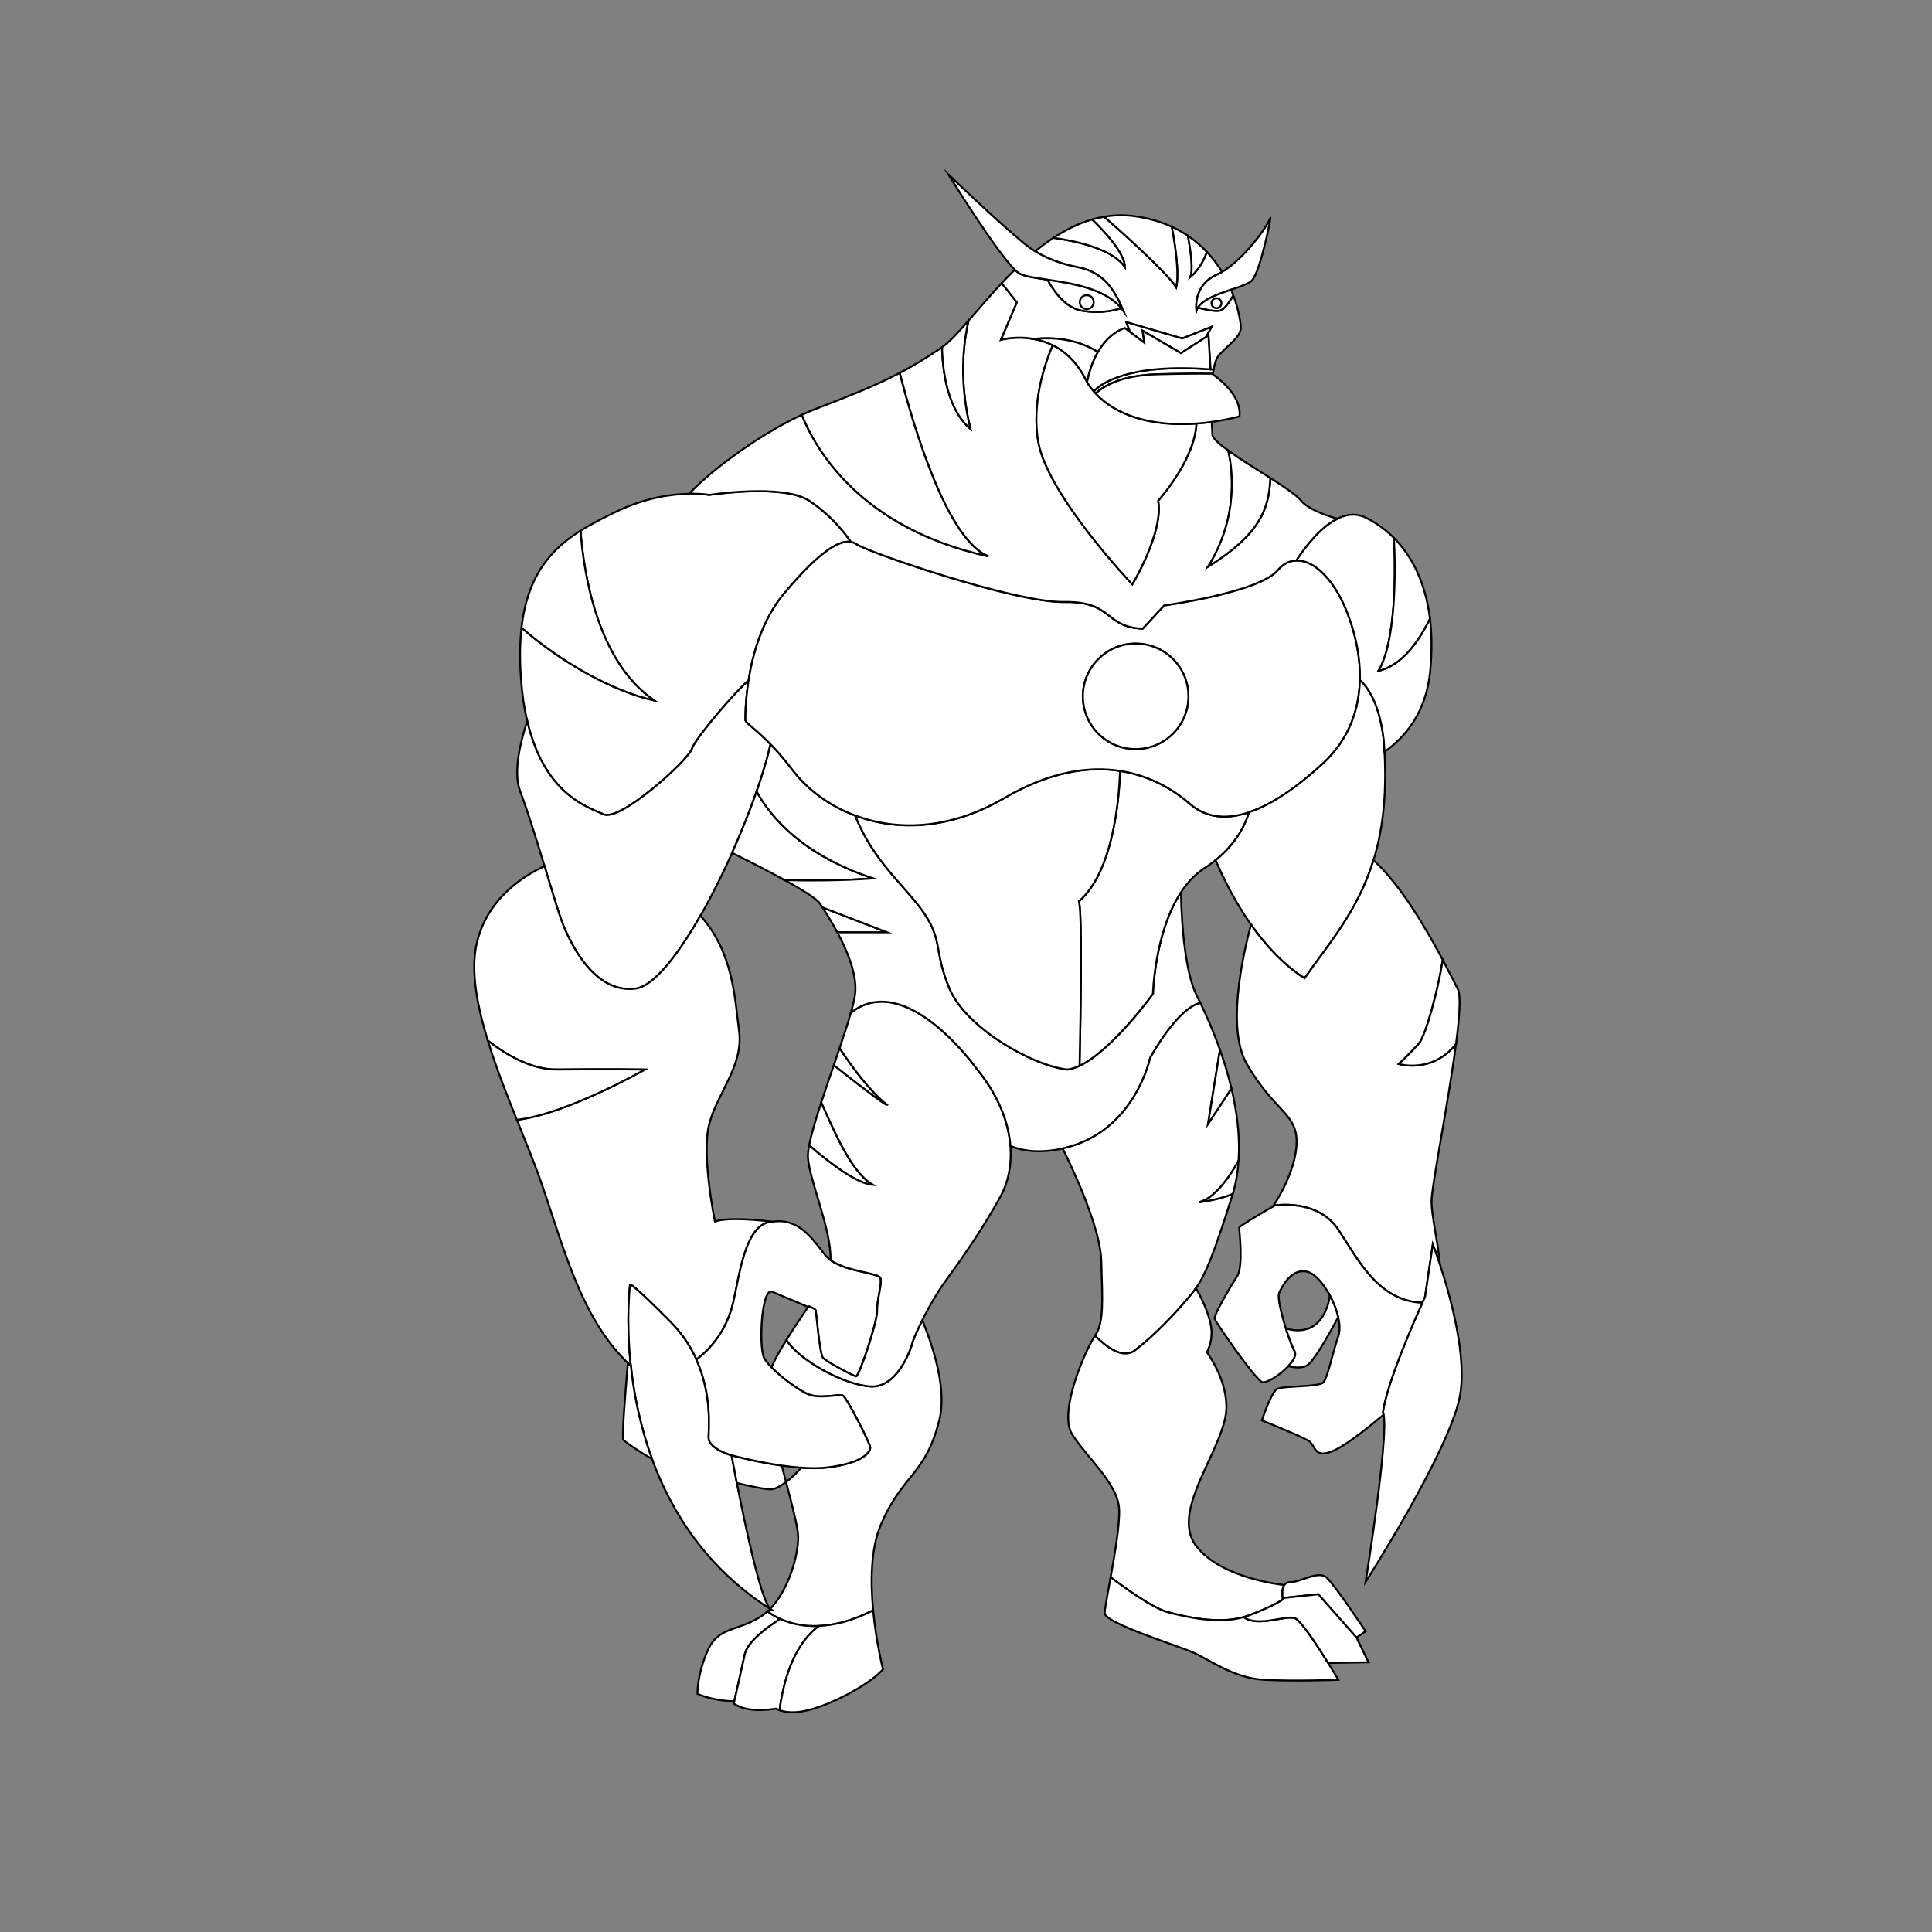 <?xml version="1.0" encoding="utf-8"?>
<!-- Generator: Adobe Illustrator 25.2.0, SVG Export Plug-In . SVG Version: 6.00 Build 0)  -->
<svg version="1.1" baseProfile="tiny" id="Layer_1" xmlns="http://www.w3.org/2000/svg" xmlns:xlink="http://www.w3.org/1999/xlink"
	 x="0px" y="0px" viewBox="0 0 1000 1000" overflow="visible" xml:space="preserve">
<rect x="0" y="0" width="1000" height="1000" fill="#808080" stroke="none"/>
<path fill="#FFFFFF" stroke="#000000" stroke-miterlimit="10" d="M440.42,280.49c-6.38-1.04-16.76,5.55-34.41,26.5
	c-11.47,13.59-16.43,31.52-18.58,45.23c-7.05,5.94-27.72,30.2-29.26,35.29c-1.78,5.95-37.44,38.04-45.75,34.01
	c-7.14-3.46-30.44-9.39-39.55-48.28v-0.01c-1.51-6.46-2.64-13.84-3.24-22.27c-0.7-9.89-0.55-18.51,0.31-26.06
	c20.19,17.61,46.79,32.76,68.62,37.65c-29.37-20.17-36.42-65.47-38.1-87.85c5.7-3.59,11.78-6.61,17.89-9.6
	c15.56-7.6,29.5-9.38,38.45-9.52c6.43-0.13,10.28,0.6,10.28,0.6s38.04-5.94,51.7,2.98C432.46,268.06,440.42,280.49,440.42,280.49z"
	/>
<path fill="#FFFFFF" stroke="#000000" stroke-miterlimit="10" d="M338.56,362.54c-21.83-4.89-48.43-20.04-68.62-37.65
	c3.11-27.31,15.47-40.74,30.52-50.2C302.14,297.07,309.19,342.38,338.56,362.54z"/>
<path fill="#FFFFFF" stroke="#000000" stroke-miterlimit="10" d="M398.85,385.25c-1.68,7.28-4.15,15.57-7.21,24.37
	c-3.55,10.23-7.9,21.12-12.7,31.84c-5.09,11.37-10.68,22.55-16.39,32.51c-11.92,20.87-24.3,36.5-33.47,37.74
	c-21.99,2.98-35.06-24.96-39.23-37.44c-1.81-5.41-4.74-15.22-7.99-25.92c-4.25-13.94-9.04-29.45-12.65-38.85
	c-3.65-9.52-0.06-24.87,3.68-36.26c9.12,38.89,32.41,44.81,39.55,48.28c8.32,4.03,43.98-28.06,45.75-34.01
	c1.54-5.09,22.21-29.35,29.26-35.29c-1.74,11.15-1.63,19.51-1.63,20.43C385.81,374.12,390.87,377.05,398.85,385.25z"/>
<path fill="#FFFFFF" stroke="#000000" stroke-miterlimit="10" d="M399.77,632.35c-14.85,0.59-17.23,30.9-20.79,43.96
	c-3.58,13.08-11.29,21.99-18.43,27.33c-0.03,0.03-0.06,0.05-0.09,0.06c-2.94-6.55-7.19-13.19-13.28-19.37
	c-23.17-23.47-21.09-19.02-21.09-19.02s-2.16,17.14,0.4,41.33c-0.12-0.01-0.26-0.01-0.4-0.03c-0.38-0.35-0.75-0.7-1.11-1.08
	c-24.71-23.81-33.54-61.22-45.24-94.59c-3.23-9.19-7.64-19.93-12.22-31.34c25.87-2.98,66.21-26.02,66.21-26.02s-18.34-0.29-45.68,0
	c-12.45,0.14-25.27-7.04-35.54-14.9c-5.55-18.07-8.77-35.41-6.05-48.97c4.96-24.83,25.71-36.97,35.39-41.38
	c3.25,10.7,6.18,20.51,7.99,25.92c4.16,12.48,17.23,40.41,39.23,37.44c9.18-1.24,21.56-16.87,33.47-37.74
	c17.12,19.08,17.78,43.05,20.01,59.72c2.38,17.83-11.29,32.1-15.46,48.14c-4.16,16.04,2.98,50.52,2.98,50.52
	S374.81,629.37,399.77,632.35z"/>
<path fill="#FFFFFF" stroke="#000000" stroke-miterlimit="10" d="M333.73,553.6c0,0-40.34,23.05-66.21,26.02
	c-5.29-13.18-10.82-27.26-15-40.93c10.27,7.87,23.08,15.04,35.54,14.9C315.38,553.31,333.73,553.6,333.73,553.6z"/>
<path fill="#FFFFFF" stroke="#000000" stroke-miterlimit="10" d="M398.48,832.68c-32.47-20.84-50.78-49.63-60.96-77.44
	c-6.33-17.28-9.53-34.19-11.04-48.59c-2.56-24.18-0.4-41.33-0.4-41.33s-2.08-4.45,21.09,19.02c6.09,6.18,10.34,12.82,13.28,19.37
	c8.27,18.36,6.33,35.97,6.33,40.35c0,5.01,8.49,8.14,11.13,8.98c0,0,0.03,0.01,0.08,0.03c0.04,0.01,0.08,0.03,0.13,0.04
	c0.36,0.11,0.56,0.17,0.56,0.17s1.05,5.81,2.71,14.32C385.54,788.77,393.5,826.62,398.48,832.68z"/>
<path fill="#FFFFFF" stroke="#000000" stroke-miterlimit="10" d="M337.53,755.24c-6.63-3.85-14.22-9.05-14.9-9.99
	c-0.9-1.25,1.55-30.45,2.35-39.7c0.36,0.38,0.74,0.73,1.11,1.08c0.14,0.01,0.28,0.01,0.4,0.03
	C328,721.05,331.2,737.96,337.53,755.24z"/>
<path fill="#FFFFFF" stroke="#000000" stroke-miterlimit="10" d="M403.89,837.91c-7.13,4.55-16.98,11.87-18.38,18.31
	c-1.03,4.75-3.31,14.87-5.45,24.36c-0.64-0.01-1.26-0.04-1.88-0.08c-10.5-0.58-17.18-3.78-17.18-3.78s-0.23-10.03,5.35-22.51
	c5.56-12.48,15.16-9.58,27.63-17.61c1.18-0.75,2.29-1.63,3.35-2.6C398.32,834.8,400.52,836.39,403.89,837.91z"/>
<path fill="#FFFFFF" stroke="#000000" stroke-miterlimit="10" d="M406.85,767.07c-2.79,2.09-5.41,3.51-7.08,3.74
	c-2.76,0.38-12.07-1.69-18.38-3.21c-1.66-8.5-2.71-14.32-2.71-14.32s-0.2-0.06-0.56-0.17c1.66,0.44,13.48,3.61,26.51,5.46v0.01
	C405.37,761.45,406.12,764.29,406.85,767.07z"/>
<path fill="#FFFFFF" stroke="#000000" stroke-miterlimit="10" d="M423.92,841.57c-7.15,5.2-16.83,17.03-20.43,43.61
	c-0.68-0.24-1.29-0.51-1.81-0.81h-0.01c-11.65,1.85-18.22-0.1-21.88-2.59c0.1-0.4,0.19-0.8,0.28-1.2
	c2.14-9.49,4.43-19.61,5.45-24.36c1.4-6.44,11.25-13.75,18.38-18.31C408.46,839.99,415.19,841.94,423.92,841.57z"/>
<path fill="#FFFFFF" stroke="#000000" stroke-miterlimit="10" d="M486.24,734.78c-7.13,28.96-18.94,27.85-30.29,54.37
	c-5.3,12.4-5.41,29.57-4.01,44.35c-10.87,5.56-20.23,7.74-28.02,8.07c-8.73,0.38-15.46-1.58-20.03-3.65
	c-3.36-1.53-5.56-3.11-6.55-3.9c0.43-0.39,0.85-0.79,1.25-1.21c0.41,0.48,0.81,0.71,1.19,0.7c-0.39-0.24-0.76-0.49-1.15-0.74
	c9.49-9.75,14.52-27.48,14.52-37.15c0-4.44-2.9-15.69-6.29-28.55c2.7-2,5.54-4.63,7.83-7.4c4.9,0.35,9.64,0.38,13.77-0.15
	c18.87-2.38,21.98-8.22,21.98-10.28c0-2.05-12.18-25.82-14.1-26.86c-1.94-1.05-11.89,1.93-18.13-0.75
	c-4.7-2.01-13.6-8.4-18.93-13.92c1.9-4.34,4.69-9.19,7.82-14.19c6.49,10.53,29.71,23.26,43.5,24.1
	c14.72,0.9,21.39-21.62,21.39-21.62c0-0.93,2.09-6.08,5.4-12.68C483.99,699.59,489.89,719.91,486.24,734.78z"/>
<path fill="#FFFFFF" stroke="#000000" stroke-miterlimit="10" d="M457.04,864.02c-7.35,8.47-30.97,20.73-43.68,22.07
	c-4.35,0.46-7.55-0.05-9.88-0.91c3.6-26.58,13.28-38.41,20.43-43.61c7.79-0.33,17.16-2.5,28.02-8.07
	C453.52,850.32,457.04,864.02,457.04,864.02z"/>
<path fill="#FFFFFF" stroke="#000000" stroke-miterlimit="10" d="M451.94,613.33c-8.17-0.49-22.04-10.93-33.11-20.48
	c1.09-5.71,3.44-13.62,6.26-22.27C431.03,583.52,440.25,606.78,451.94,613.33z"/>
<path fill="#FFFFFF" stroke="#000000" stroke-miterlimit="10" d="M459.19,571.88c-0.73,0.63-17.61-12.57-27.62-20.49
	c1.03-3,2.04-5.98,3.01-8.87C441.02,552.25,450.4,565.02,459.19,571.88z"/>
<path fill="#FFFFFF" stroke="#000000" stroke-miterlimit="10" d="M395.46,702.76c0.7,1.44,2.06,3.15,3.8,4.95
	c5.33,5.51,14.23,11.9,18.93,13.92c6.24,2.68,16.19-0.3,18.13,0.75c1.93,1.04,14.1,24.81,14.1,26.86c0,2.06-3.11,7.9-21.98,10.28
	c-4.13,0.53-8.87,0.5-13.77,0.15c-3.33-0.24-6.74-0.63-10.05-1.09v-0.01c-13.03-1.85-24.85-5.03-26.51-5.46
	c-0.05-0.01-0.09-0.03-0.13-0.04c-0.05-0.01-0.08-0.03-0.08-0.03c-2.64-0.84-11.13-3.96-11.13-8.98c0-4.38,1.94-21.99-6.33-40.35
	c0.03-0.01,0.06-0.04,0.09-0.06c7.14-5.34,14.85-14.25,18.43-27.33c3.56-13.07,5.94-43.38,20.79-43.96
	c13.52-2.09,20.51,8.47,27.33,17.23c0.63,0.8,1.78,1.81,2.76,2.59c0,0.01,0,0.01,0,0.03c0.14,0.1,0.28,0.2,0.41,0.29
	c8.6,5.91,24.72,6.28,25.5,9.13c0.89,3.26-1.93,10.99-1.78,16.94c0.14,5.94-9.37,34.01-10.85,33.86
	c-1.49-0.14-15.59-7.72-17.23-9.65c-1.64-1.93-3.41-22.88-3.71-24.51c-0.09-0.45-1.36-1.18-3.3-2.05c-0.09,0.14-0.17,0.28-0.26,0.41
	c-0.13-0.05-0.25-0.11-0.38-0.16c-5.34-2.36-14.58-6.1-18.49-7.85C394.12,666.07,392.65,696.97,395.46,702.76z"/>
<path fill="#FFFFFF" stroke="#000000" stroke-miterlimit="10" d="M518.02,618.97c-7.72,14.27-18.12,29.71-27.92,43.09
	c-4.9,6.66-9.43,14.68-12.73,21.26c-3.31,6.6-5.4,11.75-5.4,12.68c0,0-6.68,22.52-21.39,21.62c-13.79-0.84-37.01-13.57-43.5-24.1
	c3.55-5.69,7.55-11.57,11.19-17.07c0.12,0.05,0.25,0.11,0.38,0.16c0.09-0.14,0.18-0.28,0.26-0.41c1.94,0.88,3.21,1.6,3.3,2.05
	c0.3,1.63,2.08,22.58,3.71,24.51c1.64,1.94,15.74,9.52,17.23,9.65c1.49,0.15,10.99-27.92,10.85-33.86
	c-0.15-5.95,2.66-13.68,1.78-16.94c-0.78-2.85-16.89-3.21-25.5-9.13c-0.14-0.09-0.28-0.19-0.41-0.29c0-0.01,0-0.01,0-0.03
	c0.56-15.61-11.03-41.45-11.68-53.11c-0.09-1.56,0.15-3.68,0.64-6.21c11.07,9.55,24.95,19.99,33.11,20.48
	c-11.69-6.55-20.91-29.81-26.85-42.75c2.01-6.18,4.28-12.75,6.48-19.19c10.02,7.93,26.9,21.12,27.62,20.49
	c-8.79-6.85-18.17-19.63-24.61-29.36c2.29-6.78,4.36-13.12,5.84-18.37c28.76-22.62,65.42,29.45,65.42,29.45
	c11.35,13.92,16.24,27.65,17.14,39.59C523.76,603.45,521.6,612.38,518.02,618.97z"/>
<path fill="#FFFFFF" stroke="#000000" stroke-miterlimit="10" d="M451.94,454.66c-16.67,1.2-33.34,1.19-45.77,0.88
	c-9.33-5.14-20.14-10.58-27.25-14.08c4.8-10.72,9.15-21.61,12.7-31.84C399.02,423.19,415.54,442.56,451.94,454.66z"/>
<path fill="#FFFFFF" stroke="#000000" stroke-miterlimit="10" d="M459.19,482.58h-25.78c-2.85-5.31-5.75-9.88-7.74-12.9
	L459.19,482.58z"/>
<path fill="#FFFFFF" stroke="#000000" stroke-miterlimit="10" d="M621.3,519.15c-12.02,2.63-26.01,28.51-26.01,28.51
	s-7.73,37.44-43.39,46.35c-0.63,0.15-1.24,0.3-1.85,0.44c-11.58,2.56-20.42,1.4-27.06-1.26c-0.9-11.94-5.79-25.67-17.14-39.59
	c0,0-36.66-52.07-65.42-29.45c1.06-3.75,1.81-6.94,2.14-9.33c1.33-9.82-3.83-22.32-9.15-32.24h25.78l-33.52-12.9
	c-0.54-0.81-1-1.53-1.39-2.1c-1.63-2.45-9.19-7.11-18.11-12.04c12.43,0.31,29.1,0.33,45.77-0.88c-36.4-12.1-52.92-31.47-60.31-45.04
	c3.06-8.8,5.54-17.09,7.21-24.37c3.33,3.41,7.15,7.74,11.33,13.25c7.44,9.82,18.66,18.44,32.44,23.61h0.01
	c9,22.77,24.66,35.54,34.1,48.29c11.89,16.04,6.24,21.39,14.87,41.53c8.62,20.12,42.49,39.59,60.91,41.66
	c1.99-0.24,4.1-0.93,6.28-1.96c16.98-8.07,37.99-37.25,37.99-37.25s0.78-31.66,14.47-52.5c0.35,18.51,2.43,42.2,8.29,53.69
	C620.07,516.66,620.67,517.85,621.3,519.15z"/>
<path fill="#FFFFFF" stroke="#000000" stroke-miterlimit="10" d="M620.68,622.24c7.14-0.89,12.89-2.51,17.39-4.28
	c-0.09,0.34-0.2,0.66-0.3,1c-9.63,30.54-13.79,40.65-18.76,47.8v0.01c-1.18,1.69-2.39,3.19-3.73,4.78
	c-7.03,8.32-17.63,19.61-27.73,27.33c-6.48,4.95-15.27-1.93-20.76-7.52c4.7-6.84,3.81-18.12,3.23-38.84
	c-0.5-17.48-15.29-48.63-19.98-58.09c0.61-0.14,1.23-0.29,1.85-0.44c35.66-8.92,43.39-46.35,43.39-46.35s13.99-25.88,26.01-28.51
	c2.98,6.11,6.71,14.49,10.15,24.2v0.01l-6.15,38.33l12.1-18.27c2.86,12.03,4.55,24.92,3.69,37.42
	C635.55,610.83,627.75,620.71,620.68,622.24z"/>
<path fill="#FFFFFF" stroke="#000000" stroke-miterlimit="10" d="M663.95,827.14c0.06,0.45,0.12,0.71,0.12,0.71
	s-4.31,3.28-17.68,8.32c-0.86,0.33-1.74,0.61-2.63,0.86c-13,3.7-29.27,0.15-39.58-2.64c-7.4-2-21.14-11.83-29.32-18.03
	c2.28-12.62,4.89-28.12,4.36-35.75c-0.89-13.08-17.23-26.75-24.36-38.33c-7.13-11.59,7.13-43.98,11.88-50.82
	c0.02-0.02,0.04-0.06,0.05-0.09c5.49,5.59,14.28,12.47,20.76,7.52c10.1-7.73,20.71-19.02,27.73-27.33c1.34-1.59,2.55-3.09,3.73-4.78
	c2.89,5.01,5.89,11.32,7.46,17.86c1.46,6.09,0.23,11.28-1.75,15.28c4.61,6.7,9.9,16.79,10.07,28.1
	c0.3,20.21-29.41,53.18-16.04,71.61c11.12,15.32,37.44,19.74,45.99,20.81C663.42,822.38,663.74,825.7,663.95,827.14z"/>
<path fill="#FFFFFF" stroke="#000000" stroke-miterlimit="10" d="M692.74,869.45c0,0-22.88,0.89-38.63,0
	c-15.76-0.89-28.53-10.7-36.85-14.27c-8.32-3.56-45.47-15.16-45.47-20.21c0-2.1,1.44-9.62,3.06-18.62
	c8.18,6.2,21.92,16.03,29.32,18.03c10.3,2.79,26.57,6.34,39.58,2.64c7.53,5.46,22.01-1.41,26.68,0.63
	c3.08,1.35,11.44,14.17,17.01,23.11C690.53,865.7,692.74,869.45,692.74,869.45z"/>
<path fill="#FFFFFF" stroke="#000000" stroke-miterlimit="10" d="M706.85,844.34l-4.75,3.26l-19.76-22.43l-18.39,1.96
	c-0.21-1.44-0.53-4.75,0.8-6.7c0.61-0.9,1.56-1.5,3.04-1.5c5.64,0,14.55-6.24,18.87-2.38C690.96,820.42,706.85,844.34,706.85,844.34
	z"/>
<path fill="#FFFFFF" stroke="#000000" stroke-miterlimit="10" d="M708.34,860.38l-20.88,0.38c-5.56-8.94-13.93-21.76-17.01-23.11
	c-4.68-2.04-19.16,4.84-26.68-0.63c0.89-0.25,1.76-0.54,2.63-0.86c13.37-5.04,17.68-8.32,17.68-8.32s-0.06-0.26-0.12-0.71
	l18.39-1.96l19.76,22.43L708.34,860.38z"/>
<path fill="#FFFFFF" stroke="#000000" stroke-miterlimit="10" d="M646.57,420.4c-2.2,7.06-6.99,16.49-17.36,24.82
	c-1.74,1.4-3.64,2.76-5.7,4.09c-4.95,3.18-8.99,7.55-12.28,12.57c-13.69,20.84-14.47,52.5-14.47,52.5s-21.01,29.18-37.99,37.25
	c0.55-25.9,1.45-78.84-0.34-85.09c17.89-15.48,20.83-53.76,21.31-67.5c17.16,2.66,29.35,11.13,36.19,17.06
	C624.5,423.53,635.05,424.29,646.57,420.4z"/>
<path fill="#FFFFFF" stroke="#000000" stroke-miterlimit="10" d="M558.44,466.54c1.79,6.25,0.89,59.19,0.34,85.09
	c-2.18,1.04-4.29,1.73-6.28,1.96c-18.42-2.08-52.29-21.54-60.91-41.66c-8.63-20.13-2.98-25.48-14.87-41.53
	c-9.44-12.75-25.1-25.52-34.1-48.29c21.21,7.97,48.44,7.72,77.19-9.05c24.01-14,44.09-16.49,59.93-14.02
	C579.27,412.79,576.33,451.06,558.44,466.54z"/>
<path fill="#FFFFFF" stroke="#000000" stroke-miterlimit="10" d="M641.09,600.84c-0.4,5.83-1.35,11.58-3.01,17.12v0.01
	c-4.5,1.76-10.25,3.39-17.39,4.28C627.75,620.71,635.55,610.83,641.09,600.84z"/>
<path fill="#FFFFFF" stroke="#000000" stroke-miterlimit="10" d="M637.4,563.41l-12.1,18.27l6.15-38.33
	C633.65,549.58,635.73,556.35,637.4,563.41z"/>
<path fill="#FFFFFF" stroke="#000000" stroke-miterlimit="10" d="M696.61,315.3c-6.71-16.18-16.86-25.5-25.66-25.21
	c-3.5,0.1-6.78,1.71-9.55,5c-9.8,11.59-58.83,18.28-58.83,18.28l-11.14,12.03c-20.06-0.89-15.16-14.27-40.56-13.82
	c-25.41,0.45-101.47-25.7-107.41-29.86c-0.89-0.63-1.9-1.05-3.03-1.24c-6.38-1.04-16.76,5.55-34.41,26.5
	c-11.47,13.59-16.43,31.52-18.58,45.23c-1.74,11.15-1.63,19.51-1.63,20.43c0,1.48,5.06,4.4,13.04,12.6
	c3.33,3.41,7.15,7.74,11.33,13.25c7.44,9.82,18.66,18.44,32.44,23.61h0.01c21.21,7.97,48.44,7.72,77.19-9.05
	c24.01-14,44.09-16.49,59.93-14.02c17.16,2.66,29.35,11.13,36.19,17.06c8.57,7.43,19.12,8.19,30.64,4.3
	c12.08-4.06,25.21-13.27,38.23-25.25c13.59-12.52,18.71-28.03,19.08-43.21C704.2,338.75,700.96,325.81,696.61,315.3z M587.81,387.73
	c-15.08,0-27.31-12.23-27.31-27.31c0-15.08,12.23-27.3,27.31-27.3s27.31,12.22,27.31,27.3C615.12,375.5,602.89,387.73,587.81,387.73
	z"/>
<path fill="#FFFFFF" stroke="#000000" stroke-miterlimit="10" d="M710.93,445.23c-7.89,25.72-22.31,42.25-35.71,61.12
	c-11.14-7.18-20.36-17.34-27.7-27.76c-8.65-12.28-14.73-24.91-18.31-33.37c10.37-8.33,15.16-17.76,17.36-24.82
	c12.08-4.06,25.21-13.27,38.23-25.25c13.59-12.52,18.71-28.03,19.08-43.21c5,4.56,10.25,13.49,12.34,30.96
	c0.16,2.1,0.3,4.16,0.41,6.19C717.88,412.37,715.5,430.34,710.93,445.23z"/>
<path fill="#FFFFFF" stroke="#000000" stroke-miterlimit="10" d="M740.29,347.23c-2.06,21.38-12.74,34.24-23.66,41.86
	c-0.11-2.03-0.25-4.09-0.41-6.19c-2.09-17.47-7.34-26.4-12.34-30.96c0.33-13.19-2.91-26.13-7.26-36.64
	c-6.71-16.18-16.86-25.5-25.66-25.21c4.25-6.51,12.18-17.11,21.22-21.58c3.58-1.78,7.33-2.6,11.09-1.84c1.2,0.25,2.4,0.65,3.59,1.24
	c3.7,1.81,7.39,4.15,10.89,7.08c1.28,1.06,2.53,2.21,3.74,3.44c0.96,15.66,1.2,53.48-7.94,68.8c12.34-2.89,21.14-15.86,26.6-27.08
	C741.12,328.16,741.25,337.15,740.29,347.23z"/>
<path fill="#FFFFFF" stroke="#000000" stroke-miterlimit="10" d="M740.14,320.14c-5.45,11.23-14.25,24.2-26.6,27.08
	c9.14-15.32,8.9-53.14,7.94-68.8C730.49,287.48,737.77,301,740.14,320.14z"/>
<path fill="#FFFFFF" stroke="#000000" stroke-miterlimit="10" d="M692.17,268.51c-9.04,4.48-16.97,15.07-21.22,21.58
	c-3.5,0.1-6.78,1.71-9.55,5c-9.8,11.59-58.83,18.28-58.83,18.28l-11.14,12.03c-20.06-0.89-15.16-14.27-40.56-13.82
	c-25.41,0.45-101.47-25.7-107.41-29.86c-0.89-0.63-1.9-1.05-3.03-1.24c0,0-7.97-12.43-21.63-21.34c-13.67-8.92-51.7-2.98-51.7-2.98
	s-3.85-0.73-10.28-0.6c7.59-8.84,33.69-29.52,58.21-40.84c7.09,17.73,30.31,58.73,96.62,73.24c-21.41-8.37-38.68-66.46-45.97-94.91
	c6.98-3.66,13.68-7.73,21.46-12.95c0.15-0.1,0.3-0.21,0.46-0.33c0.31,12.89,2.94,32.14,14.69,42.23
	c-5.94-24.26-3.8-43.86-0.96-56.06c0.01,0,0.01-0.01,0.01-0.01c5.05-5.8,10.78-12.6,17.16-19.39l7.87,9.94l-8.25,19.39
	c0,0,7.55-2.16,16.93-0.43h0.06c3.15,0.58,6.49,1.59,9.82,3.26c-3.98,9.28-11.22,29.91-7.41,50.42
	c5.13,27.63,48.58,73.31,48.58,73.31s16.27-26.96,13.37-43.23c5.51-6.39,19.08-23.88,19.81-40c2.58-0.18,5.21-0.45,7.89-0.84
	c0.14,3,0.29,5.4,0.39,6.74c0.12,1.78,3.43,4.69,8.22,8.13c2.03,8.77,5.78,34.12-10.44,60.07c26.03-16.27,31.57-29.2,32.21-45.9
	c7.33,4.69,13.69,8.99,15.92,11.73C676.69,263.2,685,266.39,692.17,268.51z"/>
<path fill="#FFFFFF" stroke="#000000" stroke-miterlimit="10" d="M511.63,287.97c-66.31-14.5-89.53-55.51-96.62-73.24
	c2.46-1.15,4.93-2.2,7.34-3.13c19.31-7.43,31.69-12.44,43.31-18.54C472.96,221.51,490.23,279.6,511.63,287.97z"/>
<path fill="#FFFFFF" stroke="#000000" stroke-miterlimit="10" d="M502.28,222.01c-11.75-10.09-14.38-29.33-14.69-42.23
	c3.8-2.7,8.39-7.7,13.73-13.83C498.48,178.15,496.34,197.75,502.28,222.01z"/>
<path fill="#FFFFFF" stroke="#000000" stroke-miterlimit="10" d="M642.23,169.42c0,4.9-5.35,8.02-11.14,14.25
	c-1.38,1.48-2.31,4.23-2.95,7.64c-0.55-0.05-1.09-0.09-1.61-0.13l-1.01-17.54l-1.3,0.84l2.86-5.29l-15.16,6.01l-28.97-8.47
	l2.08,5.18l-2.74-2.06c0,0-7.83,1.75-13.99,12.38c-7.14-4.5-14.8-6.4-21.81-6.94c-4.11-0.34-7.99-0.19-11.39,0.16h-0.06
	c-9.38-1.74-16.93,0.43-16.93,0.43l8.25-19.39l-7.87-9.94c2.19-2.34,4.44-4.66,6.78-6.95c0.94,0.93,1.75,1.59,2.43,1.96
	c2.64,1.46,8.02,2.23,14.49,3.19c2.7,5.01,8.82,14.35,17.37,15.98c11.82,2.23,20.84-1.26,20.84-1.26c0.35,0.41,0.69,0.83,1,1.26
	c-1.98-4.86-4.19-8.72-6.35-11.73c-3.99-5.6-10.04-9.33-16.81-10.6c-5.81-1.09-14.47-3.41-22.43-8.3c3.05-2.5,6.2-4.85,9.47-6.99
	c10.87,1.53,30.44,5.5,37.01,15.12c-0.41-7.28-9.97-17.79-17.02-24.62c2.06-0.6,4.15-1.08,6.28-1.43
	c8.34,7.31,32.49,28.81,37.26,36.51c1.71-7.65-0.73-22.91-2.34-31.34c3.05,1.39,5.85,2.98,8.42,4.71c1.31,7,2.84,17.43,1.28,21.28
	c4.39-3.61,7.06-9.03,8.52-12.94c3.13,3.33,5.71,6.85,7.85,10.37c-0.93,0.55-1.85,1.04-2.78,1.45
	c-12.48,5.58-10.48,18.51-10.48,18.51c0.19-0.54,0.45-1.06,0.78-1.56c2.21,0.63,8.57,2.29,11.49,1.56c1.93-0.49,4.65-4,6.79-7.95
	C641.42,161.04,642.23,167.72,642.23,169.42z"/>
<path fill="#FFFFFF" stroke="#000000" stroke-miterlimit="10" d="M628.14,191.31c-0.14,0.69-0.25,1.41-0.36,2.15
	c-0.16-0.01-0.34-0.01-0.51-0.01c-5.44-0.08-14.22-0.08-27.6,0.25c-19.79,0.5-28.42,6.28-32.57,9.93c-0.34-0.36-0.66-0.73-0.99-1.1
	c3.51-3.73,17.62-14.65,60.42-11.34C627.05,191.23,627.59,191.26,628.14,191.31z"/>
<path fill="#FFFFFF" stroke="#000000" stroke-miterlimit="10" d="M624.67,130.41c-1.45,3.91-4.13,9.33-8.52,12.94
	c1.56-3.85,0.04-14.28-1.28-21.28C618.63,124.59,621.87,127.42,624.67,130.41z"/>
<path fill="#FFFFFF" stroke="#000000" stroke-miterlimit="10" d="M608.8,148.69c-4.78-7.7-28.92-29.2-37.26-36.51
	c5.11-0.88,10.4-1.01,15.87-0.25c7.25,1,13.57,2.9,19.06,5.43C608.08,125.78,610.52,141.03,608.8,148.69z"/>
<path fill="#FFFFFF" stroke="#000000" stroke-miterlimit="10" d="M582.28,138.22c-6.58-9.62-26.15-13.59-37.01-15.12
	c6.29-4.14,12.95-7.47,19.99-9.5C572.32,120.43,581.87,130.94,582.28,138.22z"/>
<path fill="#FFFFFF" stroke="#000000" stroke-miterlimit="10" d="M657.51,247.42c-0.64,16.71-6.18,29.63-32.21,45.9
	c16.22-25.95,12.47-51.3,10.44-60.07C641.75,237.57,650.12,242.69,657.51,247.42z"/>
<polygon fill="#FFFFFF" stroke="#000000" stroke-miterlimit="10" points="627.07,169.19 624.21,174.48 611.26,182.79 591.42,171.19 
	592.31,177.43 585.02,171.92 582.95,166.74 611.92,175.21 "/>
<path fill="#FFFFFF" stroke="#000000" stroke-miterlimit="10" d="M568.29,182.23c-2.26,3.89-4.3,8.97-5.64,15.58
	c-0.06-0.1-0.14-0.21-0.2-0.33c-4.73-9.83-11.1-15.54-17.54-18.77c-3.33-1.68-6.66-2.69-9.82-3.26c3.4-0.35,7.28-0.5,11.39-0.16
	C553.49,175.83,561.15,177.73,568.29,182.23z"/>
<path fill="#FFFFFF" stroke="#000000" stroke-miterlimit="10" d="M599.44,259.22c2.9,16.27-13.37,43.23-13.37,43.23
	s-43.45-45.68-48.58-73.31c-3.8-20.51,3.44-41.14,7.41-50.42c6.44,3.23,12.82,8.94,17.54,18.77c0.06,0.11,0.14,0.23,0.2,0.33
	c1.03,1.66,2.18,3.24,3.45,4.71c0.33,0.38,0.65,0.74,0.99,1.1c10.92,11.74,29.66,17.22,52.15,15.59
	C618.52,235.34,604.95,252.83,599.44,259.22z"/>
<path fill="#FFFFFF" stroke="#000000" stroke-miterlimit="10" d="M626.52,191.19c-42.8-3.31-56.91,7.61-60.42,11.34
	c-1.28-1.48-2.43-3.05-3.45-4.71c1.34-6.61,3.38-11.69,5.64-15.58c6.16-10.63,13.99-12.38,13.99-12.38l2.74,2.06l7.29,5.51
	l-0.89-6.24l19.83,11.59l12.95-8.3l1.3-0.84L626.52,191.19z"/>
<path fill="#FFFFFF" stroke="#000000" stroke-miterlimit="10" d="M641.57,215.55c-4.93,1.24-9.74,2.19-14.43,2.84
	c-2.68,0.39-5.31,0.66-7.89,0.84c-22.49,1.63-41.24-3.85-52.15-15.59c4.15-3.65,12.78-9.43,32.57-9.93
	c13.38-0.33,22.16-0.33,27.6-0.25c0.14,0.09,0.3,0.2,0.48,0.31C631.37,196.29,642.69,205.05,641.57,215.55z"/>
<path fill="#FFFFFF" stroke="#000000" stroke-miterlimit="10" d="M580.4,159.46c0,0-9.03,3.49-20.84,1.26
	c-8.55-1.63-14.67-10.97-17.37-15.98C554.89,146.65,571.8,149.29,580.4,159.46z"/>
<path fill="#FFFFFF" stroke="#000000" stroke-miterlimit="10" d="M581.4,160.73c-0.31-0.44-0.65-0.85-1-1.26
	c-8.59-10.18-25.51-12.82-38.21-14.72c-6.48-0.96-11.85-1.73-14.49-3.19c-0.68-0.38-1.49-1.04-2.43-1.96
	c-10.04-9.83-33.52-47.97-34.32-49.25c0.91,0.88,25.43,24.48,39.64,36.06c1.68,1.36,3.44,2.6,5.23,3.69
	c7.97,4.89,16.62,7.21,22.43,8.3c6.76,1.28,12.82,5,16.81,10.6C577.21,152.01,579.42,155.86,581.4,160.73z"/>
<path fill="#FFFFFF" stroke="#000000" stroke-miterlimit="10" d="M647.8,145.35c-1.4,1.26-4.25,2.39-7.65,3.58
	c-0.95,0.34-1.94,0.68-2.96,1.01c-6.69,2.28-14.34,4.94-17.14,9.23c-0.33,0.5-0.59,1.03-0.78,1.56c0,0-2-12.93,10.48-18.51
	c0.93-0.41,1.85-0.9,2.78-1.45c11.67-6.89,23.62-23.82,24.86-27.73C658.72,108.8,652.48,141.11,647.8,145.35z"/>
<path fill="#FFFFFF" stroke="#000000" stroke-miterlimit="10" d="M638.33,152.78c-2.14,3.95-4.86,7.47-6.79,7.95
	c-2.93,0.73-9.28-0.94-11.49-1.56c2.8-4.29,10.45-6.95,17.14-9.23C637.6,150.9,637.98,151.85,638.33,152.78z"/>
<path fill="#FFFFFF" stroke="#000000" stroke-miterlimit="10" d="M740.95,622.24c0.15,7.6,3.1,19.36,4.4,32.44
	c-2.14-6.51-3.73-10.6-3.73-10.6l-4.01,27.18c0,0-0.51,1.1-1.38,3.03c-23.15-0.78-33.74-23.15-43.49-37.79
	c-9.85-14.75-28.96-13.09-32.86-12.58c0,0,0,0-0.01,0c-0.45,0.05-0.7,0.1-0.7,0.1s11.58-16.93,11.95-32.39
	c0.38-15.46-11.52-16.19-25.77-40.91c-10.2-17.69-2.85-53.28,2.16-72.12c7.34,10.42,16.56,20.58,27.7,27.76
	c13.4-18.87,27.82-35.4,35.71-61.12c14.25,12.92,27.53,35.91,35.85,51.63c-2.49,15.77-8.82,39.35-12.44,43.36
	c-5.34,5.94-10.32,10.49-10.32,10.49s17.13,5.24,29.61-10.35C749.68,570.69,740.8,614.63,740.95,622.24z"/>
<path fill="#FFFFFF" stroke="#000000" stroke-miterlimit="10" d="M753.63,540.37c-12.48,15.59-29.61,10.35-29.61,10.35
	s4.98-4.55,10.32-10.49c3.63-4.01,9.95-27.6,12.44-43.36c3.68,6.93,6.38,12.45,7.77,15.07
	C756.24,515.11,755.47,526.26,753.63,540.37z"/>
<path fill="#FFFFFF" stroke="#000000" stroke-miterlimit="10" d="M755.49,723.41c-5.76,28.12-47.45,93.52-48.63,95.33
	c0.33-2.04,11.94-74.66,9.28-86.52c-0.1-0.46-0.23-0.84-0.38-1.1c1.86-14.69,15.97-46.85,20.47-56.84c0.86-1.93,1.38-3.03,1.38-3.03
	l4.01-27.18c0,0,1.59,4.09,3.73,10.6C750.75,671.11,759.67,702.98,755.49,723.41z"/>
<path fill="#FFFFFF" stroke="#000000" stroke-miterlimit="10" d="M715.77,731.13c0.15,0.26,0.28,0.64,0.38,1.1
	c-7.49,6.33-18.58,15.21-25.33,18.37c-10.92,5.13-9.58-2.45-13.59-4.9c-4.01-2.45-24.07-10.48-24.07-10.48s0.61-1.88,1.54-4.36
	c1.64-4.41,4.29-10.75,6.3-11.9c3.15-1.78,21.81-0.89,24.03-3.49c2.23-2.6,4.45-14.34,7.73-24c0.88-2.59,0.74-6-0.09-9.65
	c-0.84-3.7-2.39-7.67-4.33-11.27c-3.24-6.05-7.55-11.08-11.34-12.2c-8.24-2.45-13.37,7.35-14.93,10.92
	c-0.94,2.14,1.1,10.72,3.51,18.34v0.01c1.6,5.05,3.36,9.69,4.51,11.73c1.1,1.96-0.56,4.93-3.24,7.79
	c-4.31,4.61-11.28,8.94-13.48,8.25c-0.98-0.31-3.26-2.81-6.06-6.31c-7.38-9.22-18.34-25.33-18.67-26.52
	c-0.45-1.63,8.03-16.42,11.59-21.76c3.58-5.35,1.11-24.3,1.16-25.41c0.04-0.71,10.79-7.04,18.48-11.47c0.01,0,0.01,0,0.01,0
	c3.9-0.51,23.01-2.18,32.86,12.58c9.75,14.64,20.34,37.01,43.49,37.79C731.73,684.28,717.63,716.44,715.77,731.13z"/>
<path fill="#FFFFFF" stroke="#000000" stroke-miterlimit="10" d="M692.66,681.81c-3.84,7.16-11.34,20.66-15.22,24.22
	c-2.55,2.34-6.81,2.04-10.59,1.1c2.68-2.86,4.34-5.83,3.24-7.79c-1.15-2.04-2.91-6.68-4.51-11.73c3.29,1.01,7.01,1.43,10.74,0.36
	c7.57-2.16,11.18-10.74,12.02-17.43C690.27,674.15,691.82,678.11,692.66,681.81z"/>
<path fill="#FFFFFF" stroke="#000000" stroke-miterlimit="10" d="M615.12,360.42c0,15.08-12.23,27.31-27.31,27.31
	s-27.31-12.23-27.31-27.31c0-15.08,12.23-27.3,27.31-27.3S615.12,345.34,615.12,360.42z"/>
<circle fill="#FFFFFF" stroke="#000000" stroke-miterlimit="10" cx="629.64" cy="156.93" r="2.57"/>
<circle fill="#FFFFFF" stroke="#000000" stroke-miterlimit="10" cx="562.49" cy="156.38" r="3.61"/>
</svg>
